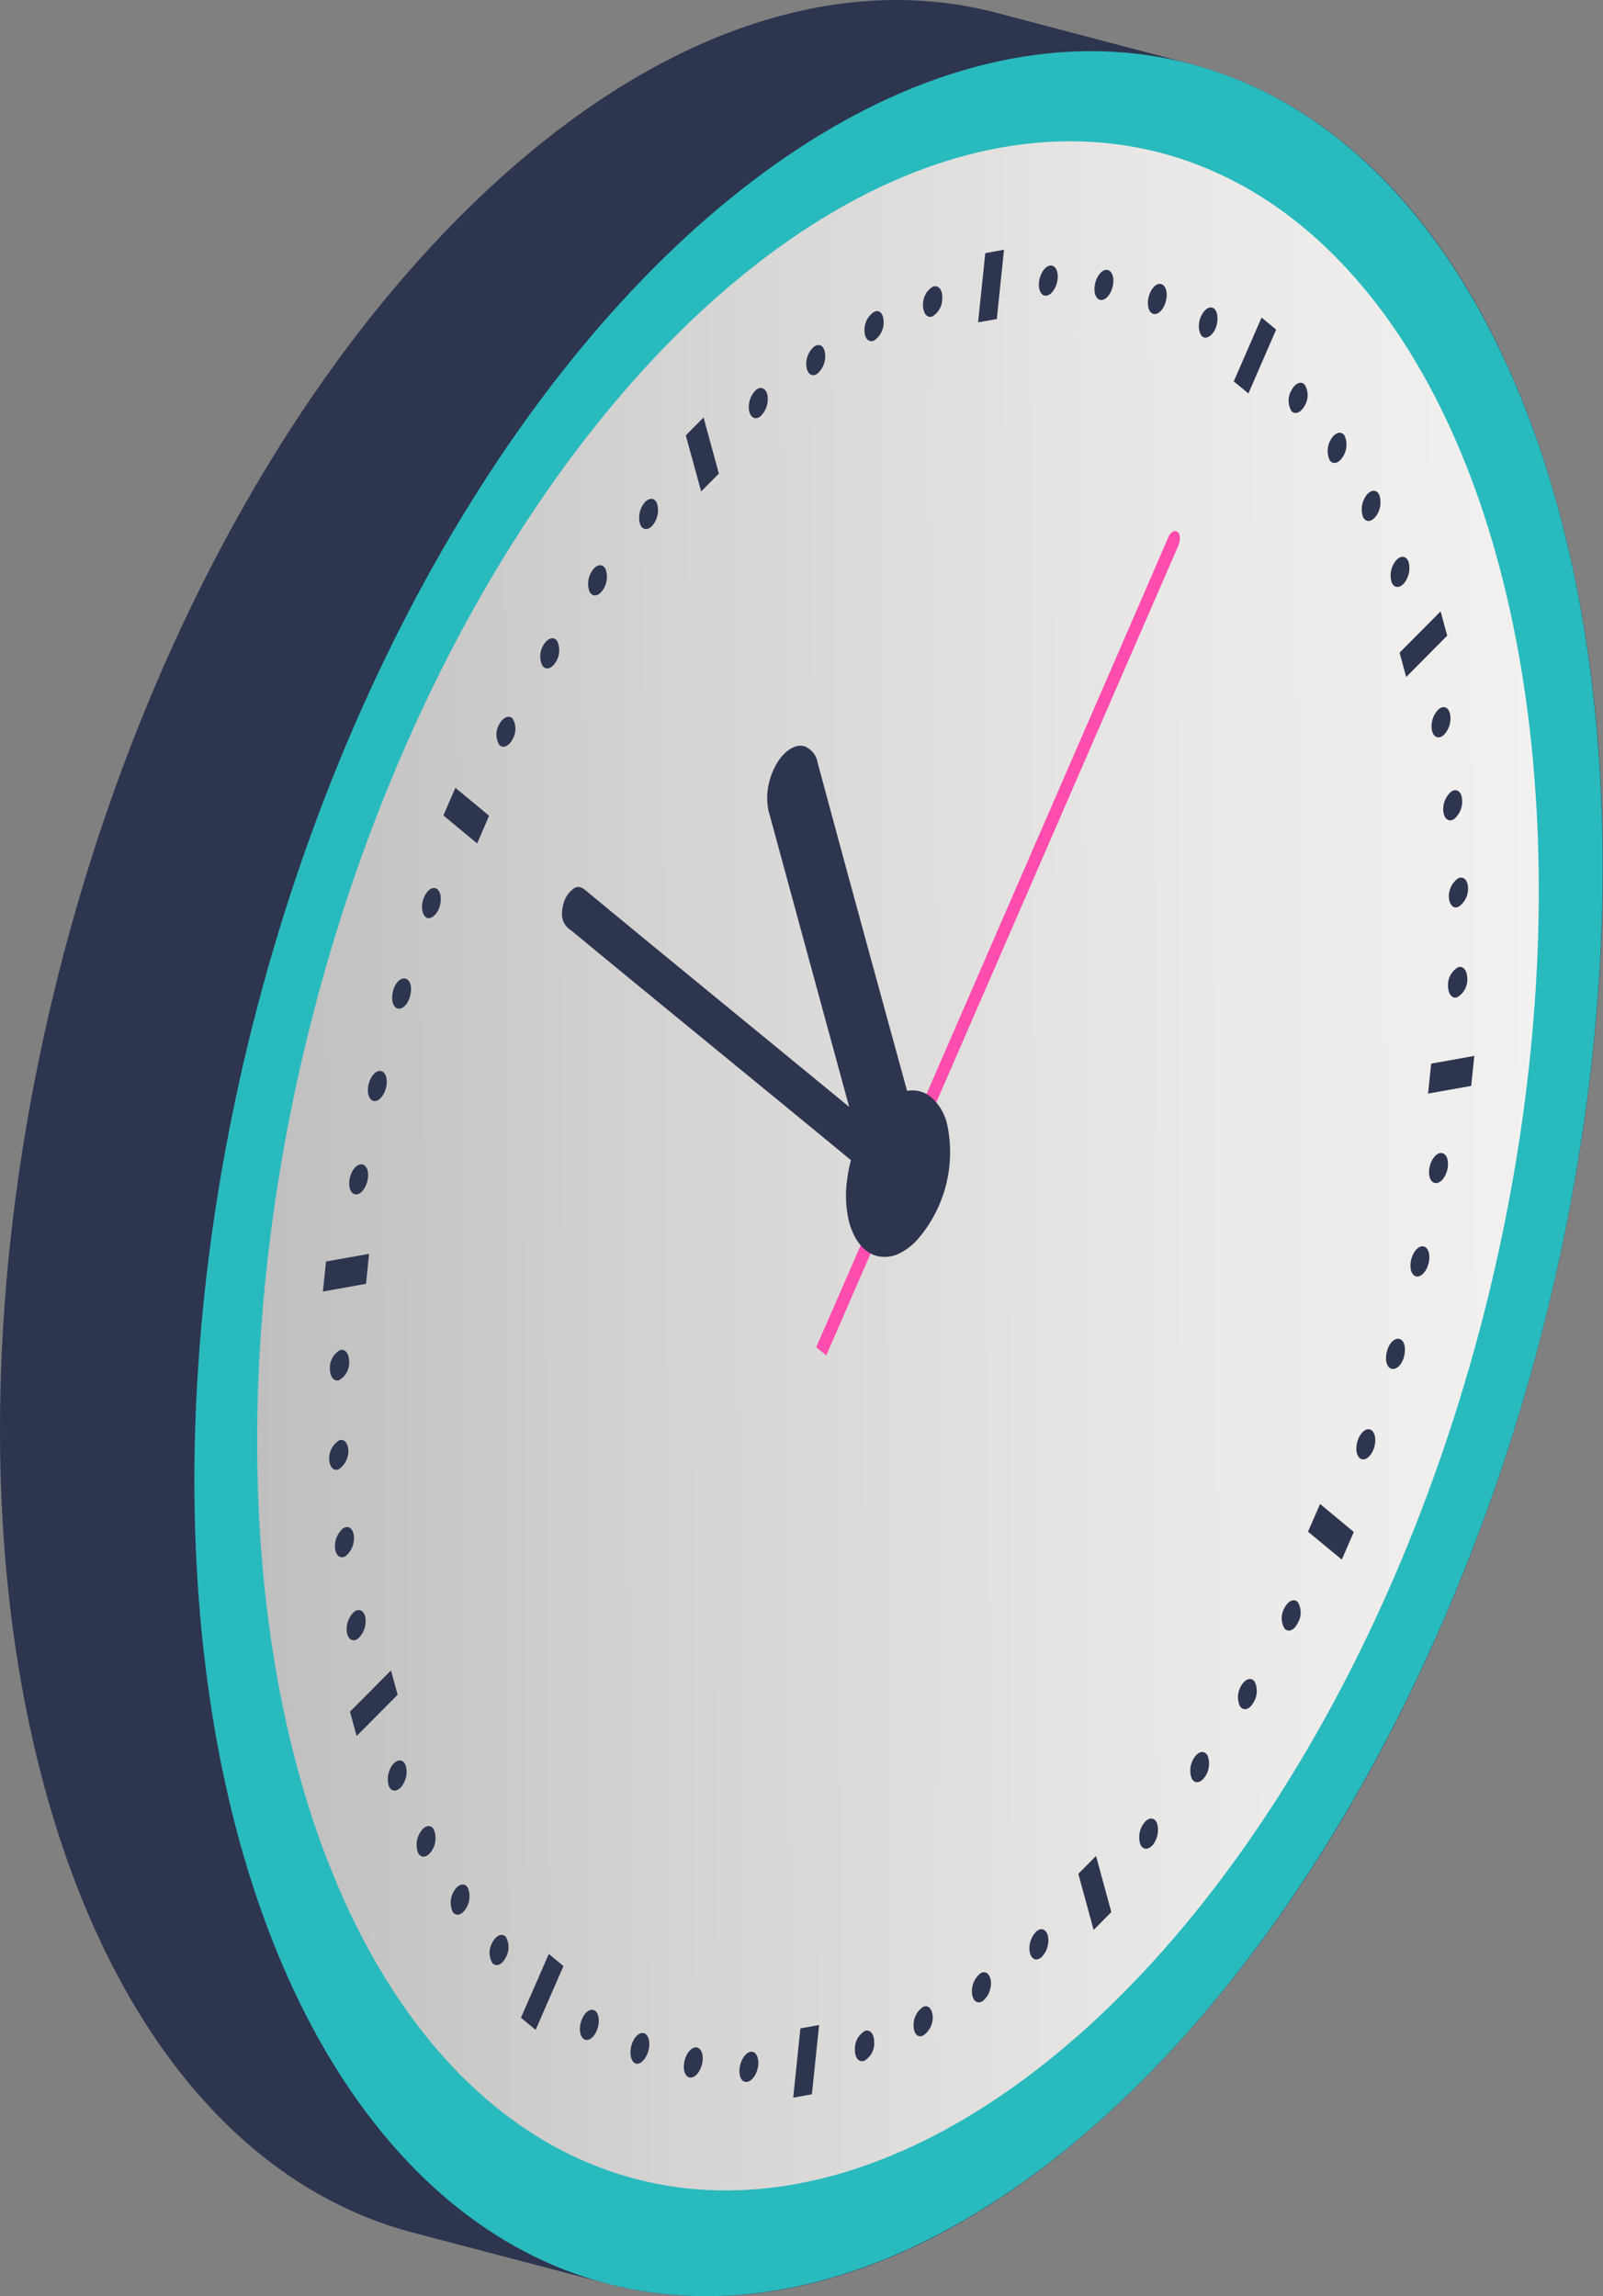 <?xml version="1.0" encoding="UTF-8"?> <svg xmlns="http://www.w3.org/2000/svg" xmlns:xlink="http://www.w3.org/1999/xlink" viewBox="0 0 174 249.27"><rect x="0" y="0" width="174" height="249.27" fill="#808080" stroke="none"/><defs><style>.cls-1{fill:#2d354f;}.cls-2{fill:#28d1d1;opacity:0.85;}.cls-3{fill:url(#linear-gradient);}.cls-4{fill:#ff4daf;}</style><linearGradient id="linear-gradient" x1="27.93" y1="127.41" x2="167.14" y2="127.41" gradientTransform="translate(195.94 0.66) rotate(75.26)" gradientUnits="userSpaceOnUse"><stop offset="0" stop-color="#bfbfbf"></stop><stop offset="0.31" stop-color="#d4d3d2"></stop><stop offset="0.73" stop-color="#eae9e7"></stop><stop offset="1" stop-color="#f2f1ef"></stop></linearGradient></defs><title>Asset 4</title><g id="Layer_2" data-name="Layer 2"><g id="Illustrate"><path class="cls-1" d="M169.14,55.16c-7.4-27.1-22.1-43.54-39.9-48.22h0L108.16,1.39h0c-17.8-4.68-38.7,2.4-58.47,22.35C10.15,63.64-9.92,139.92,4.86,194.11c7.4,27.1,22.1,43.54,39.9,48.23h0l21.08,5.54h0c17.8,4.69,38.7-2.39,58.47-22.34C163.85,185.64,183.92,109.36,169.14,55.16Z"></path><ellipse class="cls-2" cx="97.54" cy="127.41" rx="124.57" ry="71.92" transform="translate(-50.5 189.32) rotate(-75.26)"></ellipse><ellipse class="cls-3" cx="97.54" cy="127.41" rx="113.41" ry="65.48" transform="matrix(0.25, -0.97, 0.97, 0.25, -50.5, 189.32)"></ellipse><polygon class="cls-1" points="78.03 51.41 76.11 53.35 74.44 47.26 76.37 45.32 78.03 51.41"></polygon><polygon class="cls-1" points="53.09 88.55 51.79 91.56 48.13 88.52 49.43 85.52 53.09 88.55"></polygon><polygon class="cls-1" points="40.06 136.11 39.73 139.36 35.05 140.2 35.39 136.94 40.06 136.11"></polygon><polygon class="cls-1" points="42.44 181.33 43.16 183.97 38.71 188.45 37.99 185.81 42.44 181.33"></polygon><polygon class="cls-1" points="59.57 212.11 61.16 213.42 58.14 220.35 56.55 219.03 59.57 212.11"></polygon><polygon class="cls-1" points="86.88 220.19 88.91 219.82 88.13 227.34 86.1 227.71 86.88 220.19"></polygon><polygon class="cls-1" points="117.05 203.41 118.97 201.47 120.63 207.56 118.71 209.5 117.05 203.41"></polygon><polygon class="cls-1" points="141.98 166.27 143.29 163.26 146.95 166.3 145.65 169.3 141.98 166.27"></polygon><polygon class="cls-1" points="155.01 118.71 155.35 115.46 160.03 114.62 159.69 117.88 155.01 118.71"></polygon><polygon class="cls-1" points="152.64 73.49 151.92 70.85 156.37 66.37 157.09 69 152.64 73.49"></polygon><polygon class="cls-1" points="135.51 42.71 133.92 41.4 136.94 34.47 138.52 35.78 135.51 42.71"></polygon><polygon class="cls-1" points="108.2 34.63 106.17 34.99 106.95 27.48 108.98 27.11 108.2 34.63"></polygon><path class="cls-1" d="M71.32,54.67A2.58,2.58,0,0,1,70.86,57c-.51.61-1.13.57-1.38-.1a2.6,2.6,0,0,1,.46-2.32C70.45,54,71.07,54,71.32,54.67Z"></path><path class="cls-1" d="M65.73,61.77a2.51,2.51,0,0,1-.32,2.31c-.48.68-1.11.74-1.42.14a2.51,2.51,0,0,1,.32-2.31C64.79,61.23,65.42,61.17,65.73,61.77Z"></path><path class="cls-1" d="M60.48,69.59a2.37,2.37,0,0,1-.16,2.29c-.45.73-1.09.9-1.45.37A2.36,2.36,0,0,1,59,70C59.48,69.23,60.13,69.06,60.48,69.59Z"></path><path class="cls-1" d="M55.64,78a2.2,2.2,0,0,1,0,2.24c-.4.78-1.05,1.06-1.45.61a2.2,2.2,0,0,1,0-2.23C54.59,77.87,55.25,77.59,55.64,78Z"></path><path class="cls-1" d="M47.39,96.47c.47.28.6,1.2.29,2.06s-1,1.34-1.42,1.07-.61-1.2-.29-2.06S46.92,96.2,47.39,96.47Z"></path><path class="cls-1" d="M44.07,106.25c.5.18.7,1,.43,1.93s-.88,1.46-1.38,1.28-.7-1-.44-1.94S43.56,106.07,44.07,106.25Z"></path><path class="cls-1" d="M41.33,116.26c.53.08.79.89.58,1.79s-.81,1.56-1.33,1.47-.79-.89-.58-1.79S40.8,116.17,41.33,116.26Z"></path><path class="cls-1" d="M39.21,126.39c.55,0,.87.72.71,1.62s-.71,1.65-1.26,1.65-.87-.72-.72-1.63S38.66,126.39,39.21,126.39Z"></path><path class="cls-1" d="M36.9,146.57c.56-.2,1,.36,1,1.25a2.2,2.2,0,0,1-1.09,2c-.56.19-1-.37-1-1.25A2.17,2.17,0,0,1,36.9,146.57Z"></path><path class="cls-1" d="M36.74,156.4c.56-.29,1,.18,1.07,1a2.4,2.4,0,0,1-1,2.07c-.57.28-1-.18-1.08-1A2.37,2.37,0,0,1,36.74,156.4Z"></path><path class="cls-1" d="M37.24,165.91c.56-.37,1.08,0,1.17.82a2.54,2.54,0,0,1-.87,2.17c-.56.37-1.08,0-1.17-.82A2.53,2.53,0,0,1,37.24,165.91Z"></path><path class="cls-1" d="M38.4,175c.55-.45,1.11-.19,1.26.59a2.6,2.6,0,0,1-.74,2.24c-.55.46-1.11.2-1.26-.59A2.6,2.6,0,0,1,38.4,175Z"></path><path class="cls-1" d="M42.65,191.53c.51-.61,1.13-.56,1.38.1a2.57,2.57,0,0,1-.46,2.32c-.51.61-1.12.56-1.38-.11A2.61,2.61,0,0,1,42.65,191.53Z"></path><path class="cls-1" d="M45.7,198.78c.47-.68,1.11-.74,1.41-.14A2.5,2.5,0,0,1,46.8,201c-.48.67-1.11.73-1.42.13A2.52,2.52,0,0,1,45.7,198.78Z"></path><path class="cls-1" d="M49.3,205.25c.45-.74,1.1-.9,1.45-.38a2.38,2.38,0,0,1-.17,2.29c-.44.74-1.09.9-1.44.38A2.4,2.4,0,0,1,49.3,205.25Z"></path><path class="cls-1" d="M53.44,210.87c.41-.79,1.06-1.06,1.46-.62a2.22,2.22,0,0,1,0,2.24c-.4.79-1.05,1.06-1.45.61A2.2,2.2,0,0,1,53.44,210.87Z"></path><path class="cls-1" d="M63.12,219.31c.31-.86.95-1.34,1.42-1.07s.6,1.2.29,2.06-.95,1.34-1.42,1.07S62.8,220.17,63.12,219.31Z"></path><path class="cls-1" d="M68.55,222c.26-.89.88-1.46,1.38-1.28s.7,1.05.44,1.94S69.49,224.16,69,224,68.28,222.93,68.55,222Z"></path><path class="cls-1" d="M74.3,223.73c.2-.9.8-1.56,1.33-1.47s.79.89.58,1.79-.81,1.56-1.34,1.47S74.09,224.63,74.3,223.73Z"></path><path class="cls-1" d="M80.3,224.37c.15-.9.72-1.64,1.26-1.65s.87.72.72,1.63S81.56,226,81,226,80.15,225.28,80.3,224.37Z"></path><path class="cls-1" d="M92.8,222.46a2.22,2.22,0,0,1,1.09-2c.57-.19,1,.37,1,1.25a2.19,2.19,0,0,1-1.08,2C93.2,223.91,92.77,223.35,92.8,222.46Z"></path><path class="cls-1" d="M99.17,219.94a2.36,2.36,0,0,1,1-2.07c.57-.29,1,.18,1.07,1a2.35,2.35,0,0,1-1,2.07C99.67,221.27,99.19,220.8,99.17,219.94Z"></path><path class="cls-1" d="M105.51,216.4a2.51,2.51,0,0,1,.87-2.16c.56-.38,1.08,0,1.17.81a2.52,2.52,0,0,1-.87,2.17C106.12,217.59,105.6,217.23,105.51,216.4Z"></path><path class="cls-1" d="M111.77,211.89a2.6,2.6,0,0,1,.74-2.24c.55-.46,1.11-.19,1.25.59a2.56,2.56,0,0,1-.73,2.24C112.48,212.94,111.92,212.67,111.77,211.89Z"></path><path class="cls-1" d="M123.76,200.15a2.55,2.55,0,0,1,.46-2.31c.51-.61,1.12-.57,1.38.1a2.63,2.63,0,0,1-.46,2.32C124.63,200.87,124,200.82,123.76,200.15Z"></path><path class="cls-1" d="M129.35,193.05a2.51,2.51,0,0,1,.32-2.31c.47-.68,1.11-.74,1.42-.14a2.51,2.51,0,0,1-.32,2.31C130.29,193.59,129.66,193.65,129.35,193.05Z"></path><path class="cls-1" d="M134.6,185.23a2.37,2.37,0,0,1,.16-2.29c.44-.73,1.09-.9,1.44-.37a2.36,2.36,0,0,1-.16,2.28C135.6,185.59,135,185.76,134.6,185.23Z"></path><path class="cls-1" d="M139.43,176.78a2.22,2.22,0,0,1,0-2.24c.4-.78,1.05-1.06,1.45-.61a2.2,2.2,0,0,1,0,2.23C140.48,177,139.83,177.23,139.43,176.78Z"></path><path class="cls-1" d="M147.69,158.35c-.48-.28-.61-1.2-.29-2.06s.95-1.34,1.42-1.07.61,1.2.29,2.06S148.16,158.62,147.69,158.35Z"></path><path class="cls-1" d="M151,148.57c-.5-.18-.7-1-.44-1.93s.89-1.46,1.39-1.28.7,1,.44,1.94S151.51,148.75,151,148.57Z"></path><path class="cls-1" d="M153.75,138.56c-.53-.08-.79-.89-.58-1.79s.8-1.56,1.33-1.47.79.89.58,1.79S154.28,138.65,153.75,138.56Z"></path><path class="cls-1" d="M155.87,128.43c-.55,0-.87-.72-.72-1.62s.72-1.65,1.27-1.65.87.72.72,1.63S156.42,128.43,155.87,128.43Z"></path><path class="cls-1" d="M158.18,108.25c-.57.2-1-.36-1-1.25a2.2,2.2,0,0,1,1.09-2c.56-.19,1,.37,1,1.25A2.19,2.19,0,0,1,158.18,108.25Z"></path><path class="cls-1" d="M158.34,98.42c-.56.29-1-.18-1.07-1a2.4,2.4,0,0,1,1-2.07c.57-.28,1.05.18,1.08,1A2.37,2.37,0,0,1,158.34,98.42Z"></path><path class="cls-1" d="M157.84,88.91c-.56.37-1.08,0-1.17-.82a2.51,2.51,0,0,1,.87-2.17c.56-.37,1.08,0,1.16.82A2.5,2.5,0,0,1,157.84,88.91Z"></path><path class="cls-1" d="M156.68,79.82c-.55.45-1.11.19-1.26-.59a2.6,2.6,0,0,1,.74-2.24c.55-.46,1.11-.2,1.25.58A2.57,2.57,0,0,1,156.68,79.82Z"></path><path class="cls-1" d="M152.42,63.29c-.5.61-1.12.56-1.37-.1a2.57,2.57,0,0,1,.46-2.32c.51-.61,1.12-.56,1.38.11A2.59,2.59,0,0,1,152.42,63.29Z"></path><path class="cls-1" d="M149.38,56c-.48.68-1.11.74-1.42.14a2.53,2.53,0,0,1,.32-2.32c.48-.67,1.11-.73,1.42-.13A2.52,2.52,0,0,1,149.38,56Z"></path><path class="cls-1" d="M145.77,49.57c-.44.74-1.09.9-1.44.38a2.4,2.4,0,0,1,.16-2.29c.45-.74,1.1-.9,1.45-.38A2.38,2.38,0,0,1,145.77,49.57Z"></path><path class="cls-1" d="M141.64,44c-.41.79-1.06,1.06-1.46.62a2.2,2.2,0,0,1,0-2.24c.4-.79,1.05-1.06,1.45-.61A2.2,2.2,0,0,1,141.64,44Z"></path><path class="cls-1" d="M132,35.51c-.31.86-1,1.34-1.42,1.07s-.61-1.2-.29-2.06.95-1.34,1.42-1.07S132.28,34.65,132,35.51Z"></path><path class="cls-1" d="M126.53,32.78c-.26.89-.88,1.46-1.38,1.28s-.7-1.05-.44-1.94.88-1.46,1.38-1.27S126.79,31.89,126.53,32.78Z"></path><path class="cls-1" d="M120.78,31.09c-.2.9-.8,1.56-1.33,1.47s-.79-.89-.58-1.79.81-1.56,1.33-1.47S121,30.19,120.78,31.09Z"></path><path class="cls-1" d="M114.78,30.45c-.15.9-.72,1.64-1.26,1.65s-.87-.72-.72-1.63.72-1.64,1.26-1.65S114.93,29.54,114.78,30.45Z"></path><path class="cls-1" d="M102.28,32.36a2.24,2.24,0,0,1-1.09,2c-.57.19-1-.37-1-1.25a2.21,2.21,0,0,1,1.09-2C101.88,30.91,102.31,31.47,102.28,32.36Z"></path><path class="cls-1" d="M95.91,34.88a2.36,2.36,0,0,1-1,2.07c-.57.29-1.05-.18-1.07-1a2.35,2.35,0,0,1,1-2.07C95.41,33.55,95.89,34,95.91,34.88Z"></path><path class="cls-1" d="M89.56,38.42a2.48,2.48,0,0,1-.86,2.16c-.56.38-1.08,0-1.17-.81a2.49,2.49,0,0,1,.87-2.17C89,37.23,89.48,37.59,89.56,38.42Z"></path><path class="cls-1" d="M83.31,42.93a2.6,2.6,0,0,1-.74,2.24c-.55.46-1.11.19-1.26-.59a2.6,2.6,0,0,1,.74-2.24C82.6,41.88,83.16,42.15,83.31,42.93Z"></path><path class="cls-1" d="M93.87,126.36l1.68-1.7L99.17,121c-3-10.93-7-25.5-9.94-36.44l-.47-1.74A2.33,2.33,0,0,0,87.28,81c-.94-.24-2.07.44-2.9,1.77a7.57,7.57,0,0,0-.85,2,6.74,6.74,0,0,0-.08,3.36l.48,1.74C86.91,100.85,90.88,115.42,93.87,126.36Z"></path><path class="cls-4" d="M88.59,146.24l.35.29.75.61,38-87.42.22-.49a2.1,2.1,0,0,0,.16-.86c0-.39-.2-.67-.44-.71a.44.44,0,0,0-.34.07,1.21,1.21,0,0,0-.47.59c-.08.17-.15.33-.22.5C125.27,61.93,90,143.13,88.59,146.24Z"></path><path class="cls-1" d="M94.4,127.62l.58-1.35,1.22-2.79c-9.31-7.7-23.06-18.9-32.37-26.61-.46-.38-.89-.82-1.53-.44a3,3,0,0,0-1.17,1.8A4,4,0,0,0,61,99.35,2.06,2.06,0,0,0,62,101C71.33,108.72,85.09,119.91,94.4,127.62Z"></path><path class="cls-1" d="M95.19,136.34a3.55,3.55,0,0,0,2.29-.21,6.48,6.48,0,0,0,2-1.45,14.45,14.45,0,0,0,3.33-12.62,5.57,5.57,0,0,0-1.79-3,3.32,3.32,0,0,0-1.17-.59c-1.32-.35-2.87.18-4.33,1.66a10.86,10.86,0,0,0-1.79,2.42,15.7,15.7,0,0,0-1.39,3.49,16.54,16.54,0,0,0-.41,2.19,12.27,12.27,0,0,0,.26,4.52C92.78,134.77,93.87,136,95.19,136.34Z"></path></g></g></svg> 